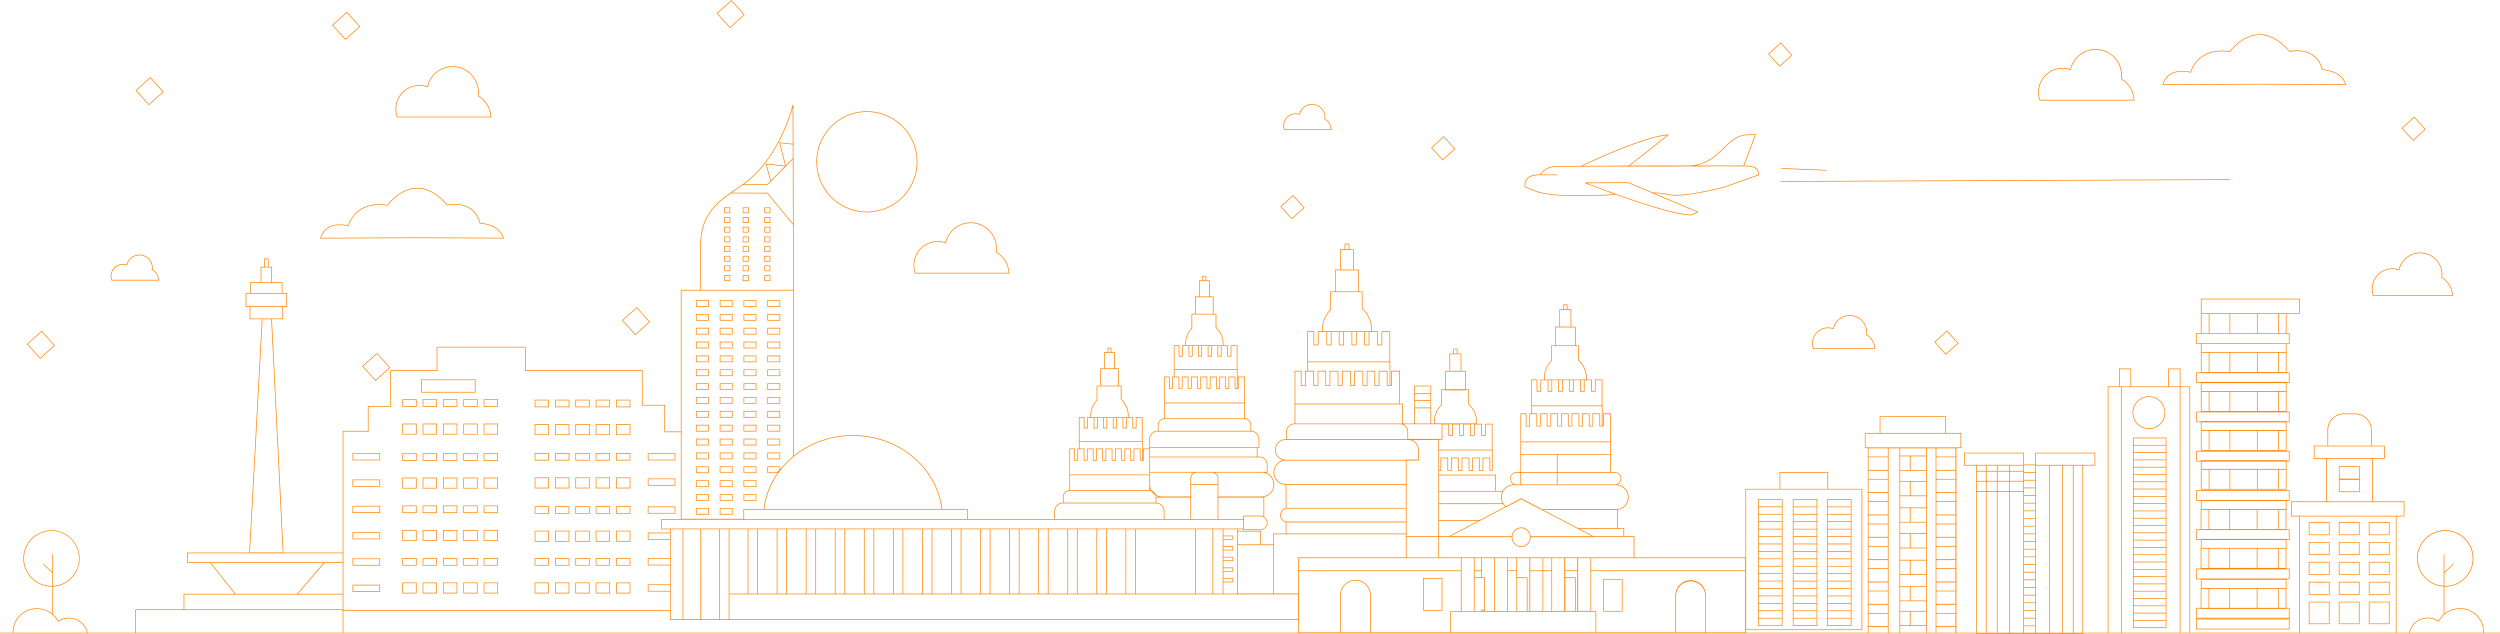 <svg xmlns="http://www.w3.org/2000/svg" width="1440" height="365.066" viewBox="0 0 1440 365.066">
  <path id="skyline-id" d="M427.54-164.969c.884-.639,1.759-1.293,2.613-1.968,19.747-15.574,26.414-43.989,26.414-43.989l.4.044.281,106.586h0v.4h0V-8.784a53.994,53.994,0,0,1,34.03-11.82c26.583,0,48.485,18.572,51.461,42.482h14.695v5.809h49.847v-4.5a4.91,4.91,0,0,1,4.9-4.9h.058V14.924a3.8,3.8,0,0,1,3.714-3.789V-12.92h3.137v6.592h1.471V-12.92h.886V-30.958h3.224v6.083h1.53v-6.083h1.849c-.009-.216-.015-.434-.015-.653a13.178,13.178,0,0,1,3.626-9.227v-8.289h2.055V-59.09h2.237v-9.252h2v-2.58h2.191v2.58h2v9.252h2.237v9.964h1.592v7.8a13.085,13.085,0,0,1,4.13,9.714c0,.218-.005.437-.016.653h2.6v6.083h1.53v-6.083h3.908v13.817h.069V-6.329h.226V-12.92h3.634v-.4h-.112v-4.9a4.916,4.916,0,0,1,4.9-4.9h.054v-3.367a3.8,3.8,0,0,1,3.718-3.789V-54.33h3.133v6.592h1.471V-54.33h.887V-72.364h3.223v6.083h1.53v-6.083H682.7c-.011-.218-.013-.437-.013-.655a13.187,13.187,0,0,1,3.622-9.224v-8.291h2.055V-100.5H690.6v-9.255h2v-2.58h2.191v2.58h2v9.255h2.237v9.962h1.591v7.8a13.085,13.085,0,0,1,4.13,9.714c0,.218-.005.437-.015.655h2.6v6.083h1.533v-6.083h3.907V-58.55h.066v10.812h.226V-54.33H717.1v24.061a3.8,3.8,0,0,1,3.588,3.784v3.372a4.916,4.916,0,0,1,4.679,4.9v4.9h-1.039v5.081h1.18A4.607,4.607,0,0,1,730.1-3.643v4.6h-1.046a7.311,7.311,0,0,1,4.9,6.88v0a7.315,7.315,0,0,1-5.783,7.129V26.4a4.132,4.132,0,0,1,1.93,3.488v0a4.132,4.132,0,0,1-4.122,4.123h-9.849V33.6h-3.183v.878h13.37v7.846h7.08V36.054h7.162v-6.58a4.069,4.069,0,0,1-3.167-3.956v-.159a4.066,4.066,0,0,1,3.167-3.956V8.038a7.247,7.247,0,0,1-7.01-7.221v0a7.253,7.253,0,0,1,5.46-7,6.159,6.159,0,0,1-4.643-5.948v0a6.151,6.151,0,0,1,6.133-6.132h.344v-4.306a4.744,4.744,0,0,1,4.734-4.731h.128V-57.677h3.977v8.32h2.048v-8.32h1.156v-22.77h4.1v7.68h2.126v-7.68h2.42c-.015-.291-.022-.584-.022-.877a16.283,16.283,0,0,1,4.739-11.628v-10.433h2.689v-12.579h2.927v-11.683h2.611V-130.9h2.74v3.257h2.611v11.683h2.927v12.579h2.081v9.818a16.2,16.2,0,0,1,5.4,12.243c0,.293-.008.587-.022.877h3.4v7.68h2.126v-7.68h4.986v17.441h.087v13.648h.42v-8.32H806.4v18.9h1.647v11.464h6.546V-49.126h9.764v21.815h1.662c-.015-.258-.023-.52-.023-.781a13.992,13.992,0,0,1,4.064-9.98v-8.957h2.305V-57.637h2.509V-67.649h2.237v-2.8h2.409v2.8h2.237v10.013h2.509v10.608h1.782V-38.6a13.907,13.907,0,0,1,4.632,10.508c0,.3-.009.6-.027.9h2.929v6.582h1.764v-6.582h4.331V-12.24h.078V-.135h-1.8V-7.273h-3.591V-.135h-2.506V-7.273h-3.4V-.135h-2.5V-7.273h-3.639V-.135h-2.506V-7.273h-3.586V-.135h-2.506V-7.273h-3.589V-.135h-1.23V2.144h32.8V11.5h3.873a7.377,7.377,0,0,1,6.351-3.715,3.788,3.788,0,0,1,1.7-7.175h2.144V-33.144h3.469v7.134h1.7v-7.134h1v-19.52h3.564v6.586h1.764v-6.586h2.077c-.012-.24-.017-.48-.017-.724a14,14,0,0,1,4.062-9.98v-8.958h2.305V-83.107h2.509V-93.121h2.237v-2.8h2.409v2.8h2.237v10.014h2.509v10.781h1.785v8.433a13.911,13.911,0,0,1,4.63,10.505c0,.244-.005.484-.018.724h2.918v6.586h1.764v-6.586h4.332v14.952h.075v11.7h.3v-7.134h4.48v16.2h.009V.612h2.172a3.789,3.789,0,0,1,1.588,7.229,7.358,7.358,0,0,1,.183,14.584V32.95h3.7v4.642h5.915V49.814h63.956v-39.5h19.666V.694h27.959v9.624h19.666V91.658h-67.041v1.527h70.237V-13.156h-1.72v-8.727h8.561v-9.624h38.229v9.624h8.738v8.727H1126.9V93.186h11.345V-3.08h-6.951V-10.5h34.539v6.826h6.479V-10.5h34.534V-3.08h-6.951V93.186h14.15V-48.662h6.5V-58.984h7.008v10.322h21.378V-58.984h7.008v10.322h5.574V93.186h62.742V26.219h-4.542V17.558h20.165v-24.6h-7.122v-7.526h7.846v-9.06a9.491,9.491,0,0,1,9.458-9.467h6.568a9.5,9.5,0,0,1,9.461,9.467v9.06h7.55v7.526h-6.823v24.6h18.128v8.661h-4.549V93.186h7.213a10.986,10.986,0,0,1,10.861-8.644,11.289,11.289,0,0,1,6.1,1.774,13.6,13.6,0,0,1,2.988-3.747V66.584a16.238,16.238,0,1,1,.9.025c-.162,0-.336,0-.5-.008V82.227a14.089,14.089,0,0,1,8.909-3.136,13.667,13.667,0,0,1,13.888,13.432c0,.222-.013.443-.027.662H1440v.4H1199.891V93.8h-61.65v-.212H50.581l.005.028H7.41l0-.028H0v-.4H7.384c-.011-.21-.017-.422-.017-.634A13.662,13.662,0,0,1,21.244,79.119a14.092,14.092,0,0,1,8.91,3.136l0-15.627c-.166.005-.332.008-.5.008a16.221,16.221,0,1,1,.9-.025l0,15.985a13.555,13.555,0,0,1,2.993,3.747,11.283,11.283,0,0,1,6.1-1.774A10.982,10.982,0,0,1,50.5,93.186H77.937V79.712h27.82V70.768h29.461l-14.267-17.83H107.773v-5.91h35.779l7.275-134.418h-7.043V-94.48h-2.305v-8.04h2.684v-6.193h5.989v-8.874h2v-4.792h2.534v4.792h2v8.874h5.986v6.193h2.682v8.04h-2.305v7.091h-6.425l6.659,134.418H197.4v-70.1h14.478V-37.381h12.936V-58.026h26.7V-71.512h51.325v13.486h67.3V-38.07h12.937v15.342h9.08V-104.3h11.278c-.026-2.35-.257-24.254,0-28.352.778-12.2,6.23-18.939,12.891-24.292,1.427-1.145,2.908-2.227,4.411-3.285h0l.106-.074q.549-.388,1.1-.768ZM1194.38,93.186h5.109V-3.08h-5.109Zm-6.2,0h5.792V-3.08h-5.792Zm-7.418,0h7.015V-3.08h-7.015Zm-8.055,0h7.651V-3.08h-7.651Zm-6.882,0h6.478v-3.8h-6.478Zm-8.055,0h7.651V12.128h-7.651Zm-7.16,0h6.756V12.128h-6.756Zm-6.329,0h5.926V12.128h-5.926Zm-5.64,0h5.236V12.128h-5.236ZM385.892,80.618H197.8V93.186H747.715V85.853H385.892ZM1255.535-48.258h-33.454V93.186h33.454ZM1109.9-13.022V93.186h5.037V-13.022Zm111.779-35.236h-7.232V93.186h7.232ZM1094.485,93.186h15.01V89.306h-15.01Zm20.854,0h11.02V89.924h-11.02Zm-39.085,0h11.158V89.924h-11.158Zm-1026.163,0a10.582,10.582,0,0,0-10.439-8.213A10.876,10.876,0,0,0,33.588,86.8l-.188.126-.1-.2a13.523,13.523,0,0,0-12.053-7.2A13.258,13.258,0,0,0,7.77,92.551c0,.212.007.425.018.634Zm1043.989,0V-13.022h-6.266V93.186Zm336.243,0c.013-.219.027-.441.027-.662A13.265,13.265,0,0,0,1416.866,79.5a13.518,13.518,0,0,0-12.045,7.2l-.108.2-.188-.126a10.867,10.867,0,0,0-6.056-1.828,10.6,10.6,0,0,0-10.457,8.241Zm-174.385,0h5.171V-48.257h-5.171Zm68.72,0H1380V26.219h-55.337ZM197.4,80.116H78.341V93.183H197.4Zm644.06.576V57.705H748.119v35.3h23.819V71.544a8.8,8.8,0,0,1,17.6,0V93.008h45.8V80.692ZM1005.21,57.705h-88.7V80.692h2.9V93.008h45.6V71.719a8.8,8.8,0,0,1,17.6,0V93.008h22.6Zm-216.079,35.3V71.544a8.394,8.394,0,0,0-16.789,0V93.008Zm46.61,0h83.273V81.1H835.741Zm146.47,0V71.719a8.4,8.4,0,0,0-16.792,0V93.008Zm282.8-1.752h53.77V85.125h-53.77Zm-259.244,0h66.483V10.721h-66.483Zm259.648-.4h52.963V85.528h-52.963ZM1247.862-19.2V90.492h-19.269V-19.2ZM1229,90.088h18.46v-3.8H1229Zm-113.658-.643h11.02V82.212h-11.02Zm-39.085,0h11.158V82.212h-11.158Zm-9.815-73.232V89.306h-14.089V16.213Zm-19.681,0V89.306H1032.67V16.213ZM1026.74,16.2v73.09h-14.089V16.2Zm139.089,72.789h6.478V84.979h-6.478Zm-71.345-.084h5.576V81.027h-5.576Zm-41.73,0h13.282V85.029h-13.282Zm-19.681,0h13.282V85.029h-13.282Zm67.432,0h8.989V81.027h-8.989Zm-87.451-.019h13.282v-3.87h-13.282Zm316.809-.647h11.971V75.323h-11.971Zm34.583,0h11.971V75.323h-11.971Zm-17.293,0h11.971V75.323h-11.971Zm-16.886-.4h11.163V75.727h-11.163Zm34.583,0h11.164V75.727h-11.164Zm-17.293,0h11.164V75.727h-11.164ZM1229,85.886h18.46v-3.8H1229Zm-814.36-.437h5.1V33.6h-5.1Zm-10.734,0h10.331V33.6H403.9Zm16.237,0H747.6V71.06H420.14Zm-26.557,0h9.844V33.6h-9.844Zm-7.287,0h6.884V33.6H386.3Zm881.4-23.059h-2.686V56.259h53.77v6.131h-1.752v5.475h-.1v11h1.853v6.131h-53.77V78.861h2.583V67.521h.1ZM1033.073,84.626h13.282v-3.87h-13.282Zm19.681,0h13.282v-3.87h-13.282Zm-39.7-.015h13.282V80.737h-13.282Zm254.54-5.346h-2.179v5.324h52.962V79.264h-1.449v.171h-49.334Zm-101.765,5.311h6.478v-4.01h-6.478Zm-89.575-2.767h11.158V77.056h-11.158Zm39.085,0h11.02V77.056h-11.02ZM1229,81.684h18.46v-3.8H1229Zm-305.541-.648h11.138V62.19H923.456ZM841.862,50.218V80.692h7.1V50.218Zm13.073,11.471h-5.573v19h3.783v-.82h1.79Zm18.943,19h5.57v-19h-5.57Zm15.02,0h4.709V57.7H888.9ZM873.427,57.705H868.55V80.692h4.924v-19h-.047Zm-12.38,22.94h7.1V50.218h-7.1Zm-7.5,0h1.387v-.37h-1.387Zm48.072,0h5.57V61.689h-5.57Zm-21.768,0h1.075V50.218h-7.1V61.285h6.021Zm-26.3-30.427V61.285h1.79v19.36h5.305V50.218Zm62.561,0h-7.095V80.645h7.095ZM908.5,57.705h-6.993v3.58h6.083v19.36h.91Zm-14.491,22.94h6.993V50.218h-6.993Zm-12.613,0h7.1V57.705h-7.1Zm42.46-.013H934.19V62.593H923.86Zm170.625-.009h15.01v-5.6h-15.01Zm-274.8-.136h11.138V61.641H819.683Zm213.39-.135h13.282V76.479h-13.282Zm19.681,0h13.282V76.479h-13.282Zm-39.7-.019h13.282V76.46h-13.282ZM392.156-22.324h-9.484V-37.667H369.736V-57.622h-67.3V-71.108H251.917v13.486h-26.7v20.645H212.28v14.313H197.8V47.028h.009v5.91H197.8V80.215h188.09V69.472H373.13V65.347h12.762V54.42H373.13V50.3h12.762V39.64H373.13V35.514h12.762V33.6h-5.02v-5.91h11.284ZM1165.829,80.162h6.479V76.154h-6.479Zm-345.743-.078h10.331V62.044H820.087Zm-713.925-.371H197.4v-8.54H106.161Zm1194.147-.852h11.778V67.925h-11.778Zm12.182,0h4.035V67.925h-4.035Zm-44.492,0h4.141V67.925H1268Zm4.546,0h11.569V67.925h-11.569Zm11.972,0H1299.9V67.925h-15.388ZM1229,77.479h18.46v-3.8H1229Zm-113.658-.9h11.02V69.344h-11.02Zm-39.085,0h11.158V69.344h-11.158Zm-23.5-.5h13.282V72.2h-13.282Zm-19.681,0h13.282V72.2h-13.282Zm-20.019-.019h13.282v-3.87h-13.282Zm159.253-4.316h-6.479v4.01h6.479Zm-77.823,2.881h5.576V66.746h-5.576Zm6.021,0h8.989V66.746h-8.989ZM1229,73.277h18.46v-3.8H1229ZM1052.754,71.8h13.282V67.928h-13.282Zm-19.681,0h13.282V67.928h-13.282Zm-20.019-.019h13.282V67.909h-13.282Zm351.392-.4h11.971V63.856h-11.971Zm-17.293,0h11.971V63.856h-11.971Zm-17.289,0h11.971V63.856h-11.971Zm-164.035-.048h6.478V67.329h-6.478Zm181.728-.356h11.164V64.259h-11.164Zm-17.289,0h11.163V64.259h-11.163Zm34.583,0h11.164V64.259h-11.164ZM171.624,70.768H197.4V52.938H186.967Zm-35.888,0h35.355l15.343-17.83H121.469Zm284.4-.112h10.524V33.6H420.14Zm10.928,0h5.1V33.6h-5.1Zm5.506,0H447.4V33.6h-10.83Zm11.235,0h5.1V33.6h-5.1Zm5.506,0h10.83V33.6h-10.83Zm11.233,0h5.1V33.6h-5.1Zm5.506,0h10.833V33.6H470.052Zm11.237,0h5.1V33.6h-5.1Zm5.506,0h10.83V33.6H486.8Zm11.233,0h5.1V33.6h-5.1Zm5.507,0h10.833V33.6H503.536Zm11.236,0h5.1V33.6h-5.1Zm5.506,0h10.83V33.6h-10.83Zm11.235,0h5.1V33.6h-5.1Zm5.506,0h10.833V33.6H537.018Zm11.236,0h5.1V33.6h-5.1Zm5.507,0h10.83V33.6h-10.83Zm11.233,0h5.1V33.6h-5.1Zm5.506,0h10.833V33.6H570.5Zm11.237,0h5.1V33.6h-5.1Zm5.5,0h10.833V33.6H587.24Zm11.236,0h5.1V33.6h-5.1Zm5.506,0h10.833V33.6H603.982Zm11.237,0h5.1V33.6h-5.1Zm5.5,0h10.833V33.6H620.722Zm11.236,0h5.1V33.6h-5.1Zm5.507,0h10.842V33.6H637.465Zm11.245,0h5.1V33.6h-5.1Zm5.506,0h34.277V33.6H654.216Zm34.681,0h9.5V33.6h-9.5Zm9.908,0h5.483V33.6h-5.483Zm5.887-6.5v6.5h7.854V33.6h-7.854v3.627H710.3V39.64h-5.609v3.714H710.3V45.77h-5.609v3.714H710.3V51.9h-5.609V55.61H710.3v2.416h-5.609V61.74H710.3v2.416Zm8.258,6.409H733.4V42.725H712.949Zm96.823-34.108H733.8V70.566h13.911V49.814h62.073V38.033h-.016Zm-466.647,34.1h8.249v-6.29h-8.249Zm11.718,0h8.249v-6.29h-8.249Zm-123.108,0h8.249v-6.29h-8.249Zm35.145,0h8.249v-6.29H266.88Zm52.814,0h8.249v-6.29h-8.249Zm-64.532,0h8.249v-6.29h-8.249Zm23.434,0h8.249v-6.29H278.6Zm52.814,0h8.249v-6.29h-8.249Zm-23.43,0h8.249v-6.29h-8.249Zm-64.532,0H251.7v-6.29h-8.249Zm76.65-.4h7.442V64.668H320.1Zm-76.246,0h7.442V64.668h-7.442Zm111.394,0h7.442V64.668h-7.442Zm-123.108,0h7.442V64.668h-7.442Zm111.39,0h7.442V64.668h-7.442Zm-11.714,0h7.442V64.668h-7.442Zm-64.531,0h7.442V64.668h-7.442Zm-11.718,0h7.442V64.668h-7.442Zm52.818,0h7.442V64.668h-7.442Zm-29.384,0h7.442V64.668H279Zm-75.953-.476h15.886V65.553H203.048Zm.4-.4h15.079V65.956H203.452ZM1229,69.071h18.46v-3.8H1229Zm-855.464,0h12.358V65.75H373.533Zm702.721-.128h11.158V64.188h-11.158Zm39.085,0h11.02V64.188h-11.02Zm-62.585-1.416h13.282V63.651h-13.282Zm-19.681,0h13.282V63.651h-13.282Zm-20.019-.019h13.282v-3.87h-13.282Zm255.047-.044h48.523V62.681H1268.1Zm-102.272-.537h6.478v-4.01h-6.478Zm-56.335-7.039h-15.01v6.456h15.01ZM30.561,66.207a15.832,15.832,0,1,0-.9.025q.25,0,.5-.008V58.819L24.843,53.8l.277-.294,5.038,4.757V48.045h.4V66.207Zm1377.4-.01c.162.005.336.008.5.008a15.817,15.817,0,1,0-.9-.025V48.017h.4V58.236l5.033-4.757.283.294-5.316,5.019ZM1229,64.869h18.46v-3.8H1229ZM704.692,63.753H709.9V62.144h-5.205Zm371.563-.047h11.158v-7.23h-11.158Zm39.085,0h11.02v-7.23h-11.02Zm-82.266-.459h13.282v-3.87h-13.282Zm19.681,0h13.282v-3.87h-13.282Zm-39.7-.016h13.282V59.358h-13.282Zm152.775-.721h6.479V58.5h-6.479Zm99.586-.524h52.963V56.663h-52.963Zm-416.054-.7h3.783v-3.58h-3.783ZM1229,60.667h18.46v-3.8H1229Zm135.45-.751h11.971V52.388h-11.971Zm-34.583,0h11.971V52.388h-11.971Zm17.289,0h11.971V52.388h-11.971Zm-16.886-.4h11.163V52.792h-11.163Zm17.289,0h11.164V52.792h-11.164Zm17.293,0h11.164V52.792h-11.164Zm-270.366-.031h5.576V51.606h-5.576Zm6.021,0h8.989V51.606h-8.989Zm-67.432-.509h13.282V55.1h-13.282Zm19.681,0h13.282V55.1h-13.282Zm-39.7-.019h13.282V55.081h-13.282Zm152.775-.855h6.479v-4.01h-6.479Zm-461.138-.477H709.9V56.014h-5.205ZM888.9,57.3h4.709V50.218H888.9Zm-7.5,0h7.1V50.218h-7.1Zm-32.038,0h3.783V50.218h-3.783Zm-101.243,0h93.339V50.218H748.119Zm168.394,0h88.7V50.218h-88.7Zm-47.963,0h4.878V50.218H868.55Zm32.961,0H908.5V50.218h-6.993ZM1229,56.462h18.46v-3.8H1229Zm38.7-39.274h-2.686V11.054h53.77v6.134h-1.752v5.3h-.1V33.655h1.853v6.134h-1.752v4.96h-.1v11.5h-49.334V44.336h.1V39.789h-2.686V33.655h2.583V22.01h.1ZM1076.255,56.072h11.158V51.319h-11.158Zm39.085,0h11.02V51.319h-11.02Zm169.177-.225H1299.9V44.75h-15.388Zm-11.972,0h11.569V44.75h-11.569Zm-4.546,0h4.141V44.75H1268Zm44.492,0h4.035V44.75h-4.035Zm-12.182,0h11.778V44.75h-11.778ZM1052.754,54.7h13.282V50.823h-13.282Zm-19.681,0h13.282V50.823h-13.282Zm-20.019-.019h13.282v-3.87h-13.282Zm-769.606-.152H251.7V50.192h-8.249Zm87.962,0h8.249V50.192h-8.249Zm11.714,0h8.249V50.192h-8.249Zm-23.43,0h8.249V50.192h-8.249Zm-11.714,0h8.249V50.192h-8.249Zm-76.246,0h8.249V50.192h-8.249Zm46.862,0h8.249V50.192H278.6Zm-11.716,0h8.249V50.192H266.88Zm87.962,0h8.249V50.192h-8.249Zm-99.68,0h8.249V50.192h-8.249Zm-52.115-.006h15.886V50.395H203.048Zm105.337-.4h7.442V50.6h-7.442Zm-52.818,0h7.442V50.6h-7.442Zm76.249,0h7.442V50.6h-7.442Zm-87.962,0h7.442V50.6h-7.442Zm76.246,0h7.442V50.6H320.1Zm-41.1,0h7.442V50.6H279Zm64.528,0h7.442V50.6h-7.442Zm11.718,0h7.442V50.6h-7.442Zm-123.108,0h7.442V50.6h-7.442Zm35.145,0h7.442V50.6h-7.442Zm-63.832-.006h15.079V50.8H203.452Zm170.082-.1h12.358V50.7H373.533Zm792.3-.331h6.478V49.678h-6.478ZM108.176,52.535H197.4v-5.1H108.176ZM1229,52.26h18.46v-3.8H1229ZM704.692,51.5H709.9V49.887h-5.205Zm389.793-6.9V51.2h15.01V44.593Zm20.854,6.244h11.02v-7.23h-11.02Zm-39.085,0h11.158v-7.23h-11.158Zm-23.5-.418h13.282v-3.87h-13.282Zm-19.681,0h13.282v-3.87h-13.282Zm-20.019-.016h13.282V46.531h-13.282Zm-202.862-.59h18.3V38.033h-18.3ZM941,38h-23.16l-.032.128H881.623c0,.032,0,.065,0,.1,0,.075,0,.149-.005.223q0,.052,0,.1l0,.038c0,.021,0,.041,0,.062l0,.049c0,.027,0,.054-.007.08l-.02.184c-.007.042-.012.084-.019.126l0,.021c-.015.095-.032.189-.051.282v0c-.012.063-.027.126-.042.188l0,.017c-.005.018-.009.036-.013.054-.012.043-.023.085-.035.128l0,.013c-.005.017-.009.035-.015.053s-.019.064-.03.1c0,.014-.009.029-.013.043l-.024.073c-.043.128-.091.254-.144.378l-.012.028q-.038.092-.081.182c-.007.013-.013.027-.019.04l-.008.015c-.011.023-.022.045-.034.068l0,.007a5.542,5.542,0,0,1-.279.491l-.008.013q-.145.227-.311.439l-.031.04-.031.039c-.02.025-.04.049-.062.074l-.023.027a5.429,5.429,0,0,1-.584.591l-.074.064-.048.04-.011.008-.066.054c-.052.041-.1.08-.157.119l-.052.038-.1.071-.013.009-.054.036-.043.028c-.079.051-.16.1-.241.146q-.194.11-.4.205l-.083.038-.044.02-.091.039-.032.013-.028.011-.054.021-.042.016-.031.012-.039.014-.161.055-.052.017-.065.02-.052.015-.061.017-.016,0-.071.019-.012,0-.063.016-.071.017-.075.017a5.3,5.3,0,0,1-.627.093h0q-.093.008-.19.013l-.171.006h-.108a5.51,5.51,0,0,1-5.43-5.586v-.1H834.576l-.023-.09h-5.659V49.814H941Zm224.826,11.279h6.478v-4.01h-6.478Zm198.618-.828h11.971V40.92h-11.971Zm-17.293,0h11.971V40.92h-11.971Zm-17.289,0h11.971V40.92h-11.971ZM1229,48.058h18.46v-3.8H1229Zm135.854-.016h11.164V41.324h-11.164Zm-17.293,0h11.164V41.324h-11.164Zm-17.289,0h11.163V41.324h-11.163ZM151.231-87.389,143.96,46.954h18.91L156.214-87.389ZM1033.073,46.146h13.282V42.272h-13.282Zm19.681,0h13.282V42.272h-13.282Zm-39.7-.019h13.282V42.254h-13.282Zm-308.363-.761H709.9V43.757h-5.205Zm461.138-.505h6.479V40.853h-6.479Zm150.8-.524V39.789H1268.1v4.547Zm-216.12-.147h8.989V36.314h-8.989Zm-6.021,0h5.576V36.314h-5.576ZM1229,43.853h18.46v-3.8H1229ZM881.215,37.991a5.022,5.022,0,0,0-10.044,0c0,.118,0,.228,0,.226,0,.133,0,.265.013.4,0,.008,0,.016,0,.024.007.089.016.178.027.266,0,.022.005.044.009.066q.016.123.04.244l.008.044c.009.051.02.1.032.152q.036.156.081.309c.012.041.024.082.038.123l.005.018.028.085c.016.05.035.1.052.148s.028.073.043.109a.166.166,0,0,0,.009.024c.028.071.059.141.09.209a.179.179,0,0,1,.011.024l.044.093.077.151.069.124c.036.064.073.127.112.189l.026.04c.009.017.02.033.031.049l.019.029c.023.035.047.069.07.1l.024.034.052.073c.032.044.066.088.1.131l.028.036.057.071c.047.057.1.112.144.167.009.009.018.018.026.028l.038.041c.035.037.07.074.106.11l.038.038.039.039.023.021.024.023.054.05.015.014c.039.035.079.07.118.1l.021.018.1.082.02.016.086.066.027.021.141.1.034.024.083.055.048.031c.035.023.07.045.106.066l.048.029.054.031.075.042.013.007.07.037.039.02.013.007.113.056.058.027.121.054.028.012.071.029.015.006.043.017.03.012c.091.035.183.066.276.1l.015,0,.139.041.05.013.044.012c.055.014.11.027.167.039l.038.008c.113.024.227.044.342.059l.016,0,.094.012.047.005.048,0,.082.007.03,0,.093.006c.061,0,.12.005.18.006h.1a5.107,5.107,0,0,0,5.01-5.181ZM1076.255,43.2h11.158V38.451h-11.158Zm39.085,0h11.02V38.451h-11.02Zm-402.39-.883h12.967V34.879H712.949Zm339.8-.452h13.282V38h-13.282Zm-19.681,0h13.282V38h-13.282Zm-20.019-.019h13.282V37.98h-13.282ZM354.843,40.722h8.249v-6.29h-8.249Zm-46.862,0h8.249v-6.29h-8.249Zm35.144,0h8.249v-6.29h-8.249Zm-11.714,0h8.249v-6.29h-8.249Zm-11.717,0h8.249v-6.29h-8.249Zm852.613-4.283h-6.479v4.01h6.479ZM331.815,40.318h7.442V34.835h-7.442Zm-11.717,0h7.442V34.835H320.1Zm23.43,0h7.442V34.835h-7.442Zm11.718,0h7.442V34.835h-7.442Zm-46.862,0h7.442V34.835h-7.442Zm-41.5-.042h8.246v-6.29H266.88Zm11.716,0h8.246v-6.29H278.6Zm-35.148,0H251.7v-6.29h-8.249Zm-11.716,0h8.249v-6.29h-8.249Zm23.43,0h8.249v-6.29h-8.249Zm-23.027-.4h7.442V34.389h-7.442Zm23.43,0h7.442V34.389h-7.442Zm11.718,0h7.439V34.389h-7.439Zm-23.432,0h7.442V34.389h-7.442Zm35.148,0h7.439V34.389H279Zm950-.222h18.46v-3.8H1229Zm88.032-.265h1.349V34.059h-52.962v5.327h2.282v-.228h49.331Zm-1113.981-.02h15.886V35.24H203.048Zm170.485-.129h12.358V35.918H373.533Zm331.158,0H709.9V37.627h-5.205Zm-501.24-.274h15.079V35.643H203.452Zm911.887-.992h11.02v-7.23h-11.02Zm-39.085,0h11.158v-7.23h-11.158ZM888.171,22.5H888l-11.8-6.194L867.4,20.921l-.067-.055-11.859,6.222L852.5,28.65h0L835.4,37.629h35.388a5.421,5.421,0,0,1,10.822,0h35.388l-8.149-4.276h0l-11.936-6.265ZM810.193,37.629h18.3v-55.5H813.273a6.092,6.092,0,0,1,3.938,5.666v6.2h-7.034v42.06h.016Zm242.562-.034h13.282V33.722h-13.282Zm-19.681,0h13.282V33.722h-13.282Zm-204.18-8.921v8.918h5.7l16.989-8.918Zm80.822,4.679,8.075,4.238h17.3V33.354Zm103.339,4.223h13.282V33.7h-13.282Zm316.809-.6h11.971V29.453h-11.971Zm17.289,0h11.971V29.453h-11.971Zm17.293,0h11.971V29.453h-11.971Zm.4-.4h11.164V29.857h-11.164Zm-34.583,0h11.163V29.857h-11.163Zm17.289,0h11.164V29.857h-11.164Zm-606.591-.521h68.807V29.623H740.966Zm424.863-.019h6.478V32.028h-6.478Zm-56.335-6.313h-15.01V35.91h15.01ZM1229,35.446h18.46v-3.8H1229Zm-503-9.273h-9.458v7.442h9.445a3.727,3.727,0,0,0,3.718-3.72v0a3.727,3.727,0,0,0-1.815-3.192l-.016-.009a3.7,3.7,0,0,0-1.822-.517Zm542,7.345h4.141V22.488H1268Zm16.518,0H1299.9V22.488h-15.388Zm27.974,0h4.035V22.488h-4.035Zm-12.182,0h11.778V22.488h-11.778Zm-27.764,0h11.569V22.488h-11.569Zm-239.471-.2h13.282V29.445h-13.282Zm19.681,0h13.282V29.445h-13.282Zm-39.7-.019h13.282v-3.87h-13.282Zm-631.779-.106H716.132v-5.1H381.276Zm550.116-10.72c-.219.02-.443.03-.667.03H889.04l8.055,4.227,11.851,6.219h22.447Zm234.437,9.151h6.478v-4.01h-6.478ZM1229,31.244h18.46v-3.8H1229Zm-152.742-.908h11.158V25.583h-11.158Zm39.085,0h11.02V25.583h-11.02Zm-20.854-1.017h5.576V21.443h-5.576Zm6.021,0h8.989V21.443h-8.989Zm-359.055-7.61a3.659,3.659,0,0,0-3.651,3.651v.159a3.661,3.661,0,0,0,3.651,3.651h68.322V21.708Zm311.3,7.333h13.282v-3.87h-13.282Zm-19.681,0h13.282v-3.87h-13.282Zm-20.019-.016h13.282V25.152h-13.282ZM865.729,19.06H828.894v9.211h23.463l2.932-1.54,11.718-6.148A7.468,7.468,0,0,1,865.729,19.06ZM428.615,27.687H557.028v-5.4H428.615Zm183.618-8.992h-.058a4.505,4.505,0,0,0-4.492,4.5v4.5h62.629V23.1a4.475,4.475,0,0,0-1.194-2.958l-.044-.047-.017-.018a4.492,4.492,0,0,0-3.023-1.382v.013h-53.8Zm73.425,8.992V15.326H666.034V18.3a4.877,4.877,0,0,1,2.767,1.015l.062.049a4.9,4.9,0,0,1,1.84,3.465l.005.068,0,.087,0,.078v4.629Zm.4,0h15.285V8.041H686.062Zm41.707-1.508V15.326H701.75V27.687h14.382V25.769h9.924A4.086,4.086,0,0,1,727.769,26.179ZM456.843-103.892H392.56V27.55h35.651V21.879h11.606l.03-.225a44.689,44.689,0,0,1,1.522-7.135l.549-1.7.256-.724A46.518,46.518,0,0,1,448.076.92l-.231.276L442,1.236V-2.619h7.4V-.847a49.864,49.864,0,0,1,7.442-7.607ZM1172.308,23.2h-6.479V27.21h6.479ZM1229,27.038h18.46v-3.8H1229Zm155.543-9.077h-64.423v7.854h64.423ZM400.857,25.184h7.407V21.327h-7.407Zm13.714,0h7.407V21.327h-7.407Zm700.769-.083h11.02v-7.23h-11.02Zm-39.085,0h11.158v-7.23h-11.158ZM401.261,24.78h6.6V21.73h-6.6Zm13.714,0h6.6V21.73h-6.6Zm637.78-.013h13.282V20.894h-13.282Zm-19.681,0h13.282V20.894h-13.282Zm-20.019-.019h13.282V20.875h-13.282Zm-658.212-.055h8.249V20.359h-8.249Zm-11.718,0h8.249V20.359h-8.249Zm-35.144,0h8.249V20.359h-8.249Zm11.714,0h8.249V20.359h-8.249Zm11.717,0h8.249V20.359h-8.249Zm41.718-.106h15.886V20.465H373.13Zm-64.745-.3h7.442V20.763h-7.442Zm11.714,0h7.442V20.763H320.1Zm23.43,0h7.442V20.763h-7.442Zm-11.714,0h7.442V20.763h-7.442Zm23.432,0h7.442V20.763h-7.442Zm-123.514-.042h8.249V19.916h-8.249Zm23.43,0h8.249V19.916h-8.249Zm11.718,0h8.246V19.916H266.88Zm-23.432,0H251.7V19.916h-8.249Zm35.148,0h8.246V19.916H278.6Zm-75.549-.038h15.886V20.085H203.048Zm170.485-.026h15.079V20.869H373.533Zm-129.681-.34h7.442V20.32h-7.442Zm23.432,0h7.439V20.32h-7.439Zm-35.148,0h7.442V20.32h-7.442Zm23.43,0h7.442V20.32h-7.442Zm23.434,0h7.439V20.32H279Zm-75.549-.038h15.079V20.488H203.452ZM1229,22.836h18.46v-3.8H1229Zm-63.167-.037h6.478v-4.01h-6.478Zm-234.248-.752a6.955,6.955,0,0,0-.857-13.856H871.954a6.967,6.967,0,0,0-6,3.444l-.093.167a6.777,6.777,0,0,0-.491,1.1A6.876,6.876,0,0,0,865,15.01v.228a6.9,6.9,0,0,0,1.016,3.514l.073.121a7.07,7.07,0,0,0,1.3,1.509l8.805-4.62,11.975,6.284Zm385.044-.037V17.3H1268.1V22.01Zm-876.4-.131H542.331c-2.977-23.7-24.7-42.079-51.054-42.079a53.573,53.573,0,0,0-34.1,11.993l0,.009a47.486,47.486,0,0,0-15.015,21.566l-.479,1.528-.358,1.293-.261,1.048q-.41,1.746-.682,3.534ZM740.966,21.3h68.807V8.041H740.966Zm368.528-.265v-6.5h-15.01v6.5Zm-56.74-.549h13.282V16.617h-13.282Zm-19.681,0h13.282V16.617h-13.282Zm-20.019-.019h13.282V16.6h-13.282Zm-147.7-8.565H828.894v6.749h36.6a7.3,7.3,0,0,1-.895-3.421V15a7.341,7.341,0,0,1,.754-3.1ZM1229,18.634h18.46v-3.8H1229Zm-63.167-.25h6.478V14.377h-6.478Zm-502.7-6.728a3.366,3.366,0,0,0-.885-.118H616.021a3.393,3.393,0,0,0-3.385,3.386v3.367H665.63V14.924a3.373,3.373,0,0,0-.118-.885A7.374,7.374,0,0,1,663.129,11.656Zm677.153,5.9h26.128v-24.6h-26.128Zm-264.027-.091h11.158V12.715h-11.158Zm39.085,0h11.02V12.715h-11.02ZM414.571,17.2h7.407V13.344h-7.407Zm-13.714,0h7.407V13.344h-7.407Zm27.427,0h7.4V13.344h-7.4Zm-13.31-.4h6.6v-3.05h-6.6Zm-13.714,0h6.6v-3.05h-6.6Zm27.427,0h6.6v-3.05h-6.6Zm836.728-.013h52.963V11.457h-52.963ZM665.983,14.307a3.707,3.707,0,0,1,.051.615h1.585A7.251,7.251,0,0,1,665.983,14.307ZM687.712.957H662.446V7.84a6.827,6.827,0,0,0,.947,3.474,3.815,3.815,0,0,1,2.461,2.461,6.825,6.825,0,0,0,3.474.948h16.33V4.3A3.751,3.751,0,0,1,687.712.957Zm11.983,0A3.749,3.749,0,0,1,701.75,4.3V14.722h24.92a6.9,6.9,0,0,0,6.882-6.883v0A6.9,6.9,0,0,0,726.67.957ZM1229,14.429h18.46v-3.8H1229Zm-128.491-.293h8.989V6.257h-8.989Zm-6.021,0h5.576V6.257h-5.576Zm71.345-.162h6.479V9.963h-6.479ZM663.792,11.914a6.952,6.952,0,0,0,1.463,1.463A3.423,3.423,0,0,0,663.792,11.914Zm451.548.319h11.02V5h-11.02Zm-39.085,0h11.158V5h-11.158ZM1359.172-2.691v14.9h-11.964v-14.9ZM1347.611,11.8h11.164V5.084h-11.164Zm-189.836-.078h7.651V6.132h-7.651Zm-13.489,0h5.926V6.132h-5.926Zm6.329,0h6.756V6.132h-6.756Zm-11.969,0h5.236V6.132h-5.236ZM828.894,11.5h32.4V2.548h-32.4ZM662.446,10.226v.914a3.782,3.782,0,0,1,.416.045A7.3,7.3,0,0,1,662.446,10.226Zm-46.095.909h45.691V2.454H616.351ZM1267.7-5.416h-2.686v-6.131h53.77v6.131h-1.752V10.749H1267.7Zm4.946,15.762h11.572V-.681h-11.572Zm11.976,0h15.388V-.681H1284.62Zm15.79,0h11.775V-.681H1300.41Zm-32.308,0h4.138V-.681H1268.1Zm44.488,0h4.035V-.681h-4.035Zm-287.156-.028h27.151V1.1h-27.151ZM1229,10.227h18.46v-3.8H1229ZM266.88,10.135h8.249V3.844H266.88Zm-11.718,0h8.249V3.844h-8.249Zm-23.428,0h8.249V3.844h-8.249Zm11.714,0H251.7V3.844h-8.249Zm35.148,0h8.249V3.844H278.6Zm41.1-.1h8.249V3.741h-8.249Zm11.717,0h8.249V3.741h-8.249Zm11.714,0h8.249V3.741h-8.249Zm11.718,0h8.249V3.741h-8.249Zm-46.862,0h8.249V3.741h-8.249Zm-52.415-.3h7.442V4.248h-7.442Zm-23.428,0h7.442V4.248h-7.442Zm11.714,0h7.442V4.248h-7.442Zm35.148,0h7.442V4.248H279Zm-11.717,0h7.442V4.248h-7.442Zm52.814-.1h7.442V4.145H320.1Zm-11.714,0h7.442V4.145h-7.442Zm46.862,0h7.442V4.145h-7.442Zm-23.432,0h7.442V4.145h-7.442Zm11.714,0h7.442V4.145h-7.442Zm822.3-.069h6.479V5.552h-6.479ZM428.284,9.218h7.4V5.364h-7.4Zm-13.714,0h7.407V5.364h-7.407Zm-13.714,0h7.407V5.364h-7.407ZM203.048,9.052h15.886V4.93H203.048Zm211.926-.238h6.6V5.767h-6.6Zm13.714,0h6.6V5.767h-6.6Zm-27.427,0h6.6V5.767h-6.6ZM203.452,8.648h15.079V5.334H203.452ZM373.13,8.475h15.886V4.353H373.13Zm.4-.4h15.079V4.757H373.533Zm502.629-.284h20.6V1.016h-20.6Zm-.4-6.771h-2.144a3.386,3.386,0,1,0,0,6.771h2.144Zm21.4,0V7.787h32.862a3.386,3.386,0,1,0,0-6.771ZM809.773-6.006h-69a6.841,6.841,0,0,0-6.82,6.82v0a6.841,6.841,0,0,0,6.82,6.82h69ZM701.346,7.638V4.3A3.346,3.346,0,0,0,698.007.957H689.4A3.345,3.345,0,0,0,686.062,4.3V7.638ZM1229,6.022h18.46v-3.8H1229ZM1094.485-.154V5.853h15.01V-.154Zm49.8,5.882h5.926V.364h-5.926Zm6.329,0h6.756V.364h-6.756Zm7.16,0h7.651V.364h-7.651Zm-19.129,0h5.236V.364h-5.236Zm27.184-.58h6.478V1.138h-6.478ZM1076.255,4.6h11.158V-.154h-11.158Zm39.085,0h11.02V-.154h-11.02Zm232.272-.168h11.164V-2.287h-11.164ZM620.959-12.516v6.592h-2.278v-6.592h-2.33V2.051h45.691V-12.516h-3.23v6.592h-2.278v-6.592h-3.16v6.592H651.1v-6.592H648.1v6.592h-2.278v-6.592h-3.2v6.592h-2.282v-6.592h-3.155v6.592h-2.28v-6.592h-3.159v6.592h-2.278v-6.592h-2.993v6.592H624.2v-6.592ZM1229,1.82h18.46v-3.8H1229Zm-828.14-.585h7.407V-2.619h-7.407Zm13.714,0h7.407V-2.619h-7.407Zm13.714,0h7.4V-2.619h-7.4Zm-27.024-.4h6.6V-2.216h-6.6Zm13.714,0h6.6V-2.216h-6.6Zm13.714,0h6.6V-2.216h-6.6ZM442.4-2.216V.829l5.253-.035L449-.806V-2.216ZM1165.829.734h6.478V-3.273h-6.478ZM876.162.612h20.6v-9.9h-20.6Zm21,0H927.45v-9.9H897.163ZM729.7.553v-4.2a4.2,4.2,0,0,0-4.189-4.191H662.446V.553ZM1138.646-.04h5.236V-3.08h-5.236Zm5.64,0h5.926V-3.08h-5.926Zm6.329,0h6.756V-3.08h-6.756Zm7.16,0h7.651V-3.08h-7.651Zm-298.426-11.8H828.894v11.3h.826V-7.676h4.4V-.539h1.7V-7.676h4.394V-.539h1.7V-7.676h4.447V-.539h1.7V-7.676h4.21V-.539h1.7V-7.676h4.4V-.539h.993ZM1094.485-.557h5.576V-8.433h-5.576Zm6.021,0h8.989V-8.433h-8.989Zm-24.251-.078h11.158V-7.868h-11.158Zm39.085,0h11.02V-7.868h-11.02Zm152.763-.53h48.524V-5.416H1268.1ZM1229-2.385h18.46v-3.8H1229Zm-56.285-1.1h33.728V-10.1h-33.728Zm-41.017,0h33.731V-10.1h-33.731ZM1317.029-5.82h1.349v-5.324h-52.962V-5.82h2.282v-.449h49.331Zm-48.928,0h48.523v-.045H1268.1ZM278.6-5.894h8.249v-4.331H278.6Zm-11.716,0h8.249v-4.331H266.88Zm-23.432,0H251.7v-4.331h-8.249Zm-11.714,0h8.249v-4.331h-8.249Zm23.428,0h8.249v-4.331h-8.249ZM331.411-6h8.249v-4.331h-8.249Zm-23.43,0h8.249v-4.331h-8.249Zm46.862,0h8.249v-4.331h-8.249ZM319.695-6h8.249v-4.331h-8.249Zm23.43,0h8.249v-4.331h-8.249Zm30-.1h15.886v-4.125H373.13Zm-170.082,0h15.886v-4.125H203.048ZM279-6.3h7.442V-9.821H279Zm-23.434,0h7.442V-9.821h-7.442Zm-23.428,0h7.442V-9.821h-7.442Zm35.145,0h7.442V-9.821h-7.442Zm-23.432,0h7.442V-9.821h-7.442ZM621.844-12.92h2.762v6.592h1.471V-12.92h3.8v6.592h1.471V-12.92h3.966v6.592h1.472V-12.92h3.962v6.592h1.475V-12.92h4.006v6.592H647.7V-12.92h3.8v6.592h1.471V-12.92h3.967v6.592h.841V-16.737H621.844ZM331.815-6.4h7.442V-9.927h-7.442Zm23.432,0h7.442V-9.927h-7.442Zm-11.718,0h7.442V-9.927h-7.442Zm-35.144,0h7.442V-9.927h-7.442Zm11.714,0h7.442V-9.927H320.1ZM740.846-17.87H740.5a5.746,5.746,0,0,0-5.729,5.729v0A5.748,5.748,0,0,0,740.5-6.41h69.271v-.128h7.034v-5.6a5.746,5.746,0,0,0-5.717-5.728v.025H740.846ZM203.452-6.506h15.079V-9.824H203.452Zm170.082,0h15.079V-9.824H373.533ZM1229-6.588h18.46v-3.8H1229ZM414.571-6.745h7.407V-10.6h-7.407Zm27.427,0h7.4V-10.6H442Zm-41.141,0h7.407V-10.6h-7.407Zm27.427,0h7.4V-10.6h-7.4Zm.4-.4h6.6V-10.2h-6.6Zm-13.714,0h6.6V-10.2h-6.6Zm-13.714,0h6.6V-10.2h-6.6Zm41.141,0H449V-10.2h-6.6Zm890.758-.293h40.07V-14.16h-40.07Zm-670.714-.8h61.479v-5.081H662.446Zm413.809-.034h11.158v-4.75h-11.158Zm39.085,0h11.02v-4.75h-11.02Zm-20.854-.565h15.01v-4.185h-15.01ZM876.162-9.688H927.45v-6.849H876.162ZM1229-10.79h18.46v-3.8H1229Zm38.7-68.566V-99.223h56.967v8.764h-7.636v11.1h1.752v6.131h-1.752v16.47h1.752v6.131h-1.752v16.473h1.752v6.131h-1.752v16.34H1267.7v-16.34h-2.686v-6.131h2.686V-50.622h-2.686v-6.131h2.686v-16.47h-2.686v-6.131Zm.4,67.274h4.138V-23.089H1268.1Zm32.308,0h11.775V-23.089H1300.41Zm-27.766,0h11.572V-23.089h-11.572Zm39.946,0h4.035V-23.089h-4.035Zm-27.97,0h15.388V-23.089H1284.62ZM828.894-12.24h30.377V-26.789h-3.523v6.582h-2.572v-6.582h-3.767v6.582h-2.573v-6.582h-3.713v6.582h-2.576v-6.582h-3.713v6.582h-2.576v-6.582h-3.436v8.772h-1.929Zm245.641-1.32h54.719v-7.919h-54.719ZM666.884-22.714h-.054a4.511,4.511,0,0,0-4.5,4.5v4.493h62.631v-4.493a4.511,4.511,0,0,0-4.276-4.494v.013h-53.8Zm698.8,8.15v-9.06a9.087,9.087,0,0,0-9.057-9.063h-6.568a9.086,9.086,0,0,0-9.054,9.063v9.06ZM442-14.728h7.4v-3.857H442Zm-13.714,0h7.4v-3.857h-7.4Zm-13.714,0h7.407v-3.857h-7.407Zm-13.714,0h7.407v-3.857h-7.407ZM1229-14.995h18.46v-3.8H1229Zm-786.6-.137H449v-3.05h-6.6Zm-13.714,0h6.6v-3.05h-6.6Zm-27.427,0h6.6v-3.05h-6.6Zm13.714,0h6.6v-3.05h-6.6ZM887.52-25.606h-2.507v-7.134h-3.686v7.134h-2.5v-7.134h-2.662v15.8h51.277v-15.8h-3.673v7.134H921.26v-7.134H917.67v7.134h-2.506v-7.134h-3.4v7.134h-2.506v-7.134H905.62v7.134h-2.507v-7.134h-3.585v7.134H897.02v-7.134h-3.589v7.134h-2.506v-7.134h-3.4ZM629.957-30.554H626.6v6.083h-2.338v-6.083h-2.417v13.413H657.71V-30.554h-3.1v6.083h-2.338v-6.083h-3.315v6.083h-2.338v-6.083h-3.272v6.083h-2.34v-6.083H637.74v6.083H635.4v-6.083h-3.1v6.083h-2.339Zm176.4,3.647H745.581a4.339,4.339,0,0,0-4.331,4.328v4.306h69.436v-4.306A4.34,4.34,0,0,0,806.36-26.907Zm24.059,0H808.265a4.783,4.783,0,0,1,2.342,2.249l.019.038.02.045.019.039.018.039.015.032.02.047.03.072.031.078.03.078.024.071.028.081.023.072.024.082.023.082.019.074.013.052.016.072.016.076.011.053.015.076.012.076.008.053.011.077.007.054.008.075,0,.044,0,.045,0,.045,0,.045,0,.076,0,.045v4.341h19.328Zm4.243,6.3h1.768v-6.356h-1.768Zm6.289,0h1.767v-6.356h-1.767Zm6.289,0H849v-6.356H847.24Zm-515.828-.052h8.249v-6.29h-8.249Zm-23.43,0h8.249v-6.29h-8.249Zm11.714,0h8.249v-6.29h-8.249Zm35.148,0h8.249v-6.29h-8.249Zm-11.718,0h8.249v-6.29h-8.249Zm-111.39-.306h8.249v-6.29h-8.249Zm23.428,0h8.249v-6.29h-8.249Zm11.718,0h8.249v-6.29H266.88Zm-23.432,0H251.7v-6.29h-8.249Zm35.148,0h8.249v-6.29H278.6Zm53.218-.1h7.442v-5.483h-7.442Zm23.432,0h7.442v-5.483h-7.442Zm-46.862,0h7.442v-5.483h-7.442Zm35.144,0h7.442v-5.483h-7.442Zm-23.43,0h7.442v-5.483H320.1Zm-87.96-.306h7.442v-5.483h-7.442Zm46.862,0h7.442v-5.483H279Zm-35.148,0h7.442v-5.483h-7.442Zm23.432,0h7.442v-5.483h-7.442Zm-11.718,0h7.442v-5.483h-7.442Zm827.529-.512h37.421V-31.1H1083.1Zm-654.811-.828h7.4v-3.854h-7.4Zm-13.714,0h7.407v-3.854h-7.407Zm-13.714,0h7.407v-3.854h-7.407Zm41.141,0h7.4v-3.854H442Zm-40.737-.4h6.6v-3.046h-6.6Zm13.714,0h6.6v-3.046h-6.6Zm27.427,0H449v-3.046h-6.6Zm-13.714,0h6.6v-3.046h-6.6Zm291.6,0v-3.367a3.4,3.4,0,0,0-3.386-3.386H670.674a3.394,3.394,0,0,0-3.386,3.386v3.367Zm596.34-.471v-4.428H1268.1v4.428Zm-78.849-19.416a9.424,9.424,0,0,0-9.426,9.423,9.427,9.427,0,0,0,9.426,9.43,9.427,9.427,0,0,0,9.426-9.43A9.424,9.424,0,0,0,1237.777-43.005Zm0,.4a9.02,9.02,0,0,1,9.022,9.019,9.023,9.023,0,0,1-9.022,9.026,9.024,9.024,0,0,1-9.022-9.026A9.02,9.02,0,0,1,1237.777-42.6ZM647.023-24.874h1.53v-5.679h-1.53Zm-5.612,0h1.534v-5.679h-1.534Zm-11.05,0h1.53v-5.679h-1.53Zm5.441,0h1.534v-5.679H635.8ZM922.655-26.01v-11.3H882.323v4.163h3.094v7.134h1.7v-7.134h4.212v7.134h1.7v-7.134h4.4v7.134h1.7v-7.134h4.393v7.134h1.7v-7.134h4.444v7.134h1.7v-7.134h4.21v7.134h1.7v-7.134h4.4v7.134ZM807.642-38.371h-61.53v11.061h61.53ZM815-27.311h8.955v-8.8H815Zm17.369-19.315h-1.9V-37.9l-.061.059a13.58,13.58,0,0,0-4,9.751c0,.241.008.483.02.721h23.838c.012-.238.017-.481.017-.721a13.493,13.493,0,0,0-4.562-10.263l-.07-.06v-8.21h-1.378v.174h-11.9Zm484.665,18.2h1.349v-5.324h-52.962v5.324h2.282v-.259h49.331ZM671.006-30.274H716.7v-8.681H671.006ZM442-30.694h7.4v-3.854H442Zm-13.714,0h7.4v-3.854h-7.4Zm-27.427,0h7.407v-3.854h-7.407Zm13.714,0h7.407v-3.854h-7.407ZM645.556-48.722h-13.5v8.051l-.059.059a12.763,12.763,0,0,0-3.566,9c0,.219.005.437.015.653h21.221c.012-.216.017-.434.017-.653a12.665,12.665,0,0,0-4.063-9.473l-.067-.061ZM401.261-31.1h6.6v-3.046h-6.6Zm27.427,0h6.6v-3.046h-6.6Zm13.714,0H449v-3.046h-6.6Zm-27.427,0h6.6v-3.046h-6.6ZM1312.59-34.5h4.035v-11.1h-4.035Zm-27.97,0h15.388v-11.1H1284.62Zm-16.518,0h4.138v-11.1H1268.1Zm32.308,0h11.775v-11.1H1300.41Zm-27.766,0h11.572v-11.1h-11.572ZM815-36.514h8.955v-3.864H815ZM354.843-36.69h8.249v-4.331h-8.249Zm-23.432,0h8.249v-4.331h-8.249Zm-23.43,0h8.249v-4.331h-8.249Zm35.144,0h8.249v-4.331h-8.249Zm-23.43,0h8.249v-4.331h-8.249ZM243.449-37H251.7V-41.33h-8.249Zm11.714,0h8.249V-41.33h-8.249ZM278.6-37h8.249V-41.33H278.6ZM266.88-37h8.249V-41.33H266.88Zm-35.145,0h8.249V-41.33h-8.249Zm100.08-.1h7.442v-3.524h-7.442Zm11.714,0h7.442v-3.524h-7.442Zm-35.144,0h7.442v-3.524h-7.442Zm11.714,0h7.442v-3.524H320.1Zm35.148,0h7.442v-3.524h-7.442ZM243.853-37.4h7.442v-3.527h-7.442Zm23.432,0h7.442v-3.527h-7.442Zm-35.145,0h7.442v-3.527h-7.442ZM279-37.4h7.442v-3.527H279Zm-23.434,0h7.442v-3.527h-7.442ZM885.079-52.26h-2.756v14.549H922.58V-52.26h-3.525v6.586h-2.572V-52.26h-3.767v6.586h-2.572V-52.26H906.43v6.586h-2.575V-52.26h-3.714v6.586h-2.574V-52.26h-3.527v6.586h-2.574V-52.26h-3.814v6.586h-2.572ZM414.571-38.674h7.407v-3.857h-7.407Zm-13.714,0h7.407v-3.857h-7.407Zm41.141,0h7.4v-3.857H442Zm-13.714,0h7.4v-3.857h-7.4Zm323.853-18.6v8.32h-2.856v-8.32h-3.169v18.5h59.882v-18.5h-4.354v8.32h-.824v0h-2.032v-8.324h-4.254v8.324h-2.856v-8.324h-4.035v8.324h-2.856v-8.324h-4.311v8.324h-2.856v-8.324h-4.253v8.324H770.51v-8.324h-4.254v8.324H763.4v-8.324h-4.042v8.324H756.5v-8.324ZM442.4-39.078H449v-3.05h-6.6Zm-27.427,0h6.6v-3.05h-6.6Zm-13.714,0h6.6v-3.05h-6.6Zm27.427,0h6.6v-3.05h-6.6Zm250.166-8.257v-6.592H675.61v6.592h-2.278v-6.592h-2.326v14.568H716.7V-53.926h-3.234v6.592h-2.278v-6.592h-3.156v6.592h-2.278v-6.592h-2.993v6.592h-2.276v-6.592h-3.2v6.592H695v-6.592h-3.156v6.592h-2.278v-6.592h-3.159v6.592h-2.278v-6.592h-2.994v6.592ZM815-40.781h8.955V-44.3H815Zm0-3.924h8.955v-4.017H815Zm-572.458-.433h31.369v-7.573H242.538Zm.4-.4H273.5v-6.765H242.941Zm1025.16-.524h48.523v-4.556H1268.1Zm-363.842-.012h1.767v-6.182h-1.767Zm6.289,0h1.764v-6.182h-1.764Zm-18.68,0h1.768v-6.182h-1.768Zm6.1,0h1.768v-6.182h-1.768ZM442-46.658h7.4v-3.857H442Zm-13.714,0h7.4v-3.857h-7.4Zm-27.427,0h7.407v-3.857h-7.407Zm13.714,0h7.407v-3.857h-7.407Zm418.2-.371H843.86v-10.2H832.768Zm-431.507-.032h6.6v-3.05h-6.6Zm27.427,0h6.6v-3.05h-6.6Zm13.714,0H449v-3.05h-6.6Zm-27.427,0h6.6v-3.05h-6.6Zm297.456-.677V-58.147H676.5v3.817h2.76v6.592h1.474V-54.33h3.8v6.592H686V-54.33h3.966v6.592h1.471V-54.33H695.4v6.592h1.471V-54.33h4.01v6.592h1.468V-54.33h3.8v6.592h1.471V-54.33h3.963v6.592Zm508.519-.923h6.2V-58.58h-6.2Zm28.385,0h6.2V-58.58h-6.2Zm-615.22-.464h9.85v-9.56h-9.85Zm166.3-.231V-62.6h-47.12v4.924h3.613v8.32h2.048v-8.32H763.8v8.32h2.048v-8.32h5.062v8.32h2.048v-8.32h5.06v8.32h2.048v-8.32h5.118v8.32h2.048v-8.32h4.842v8.32h2.048v-8.32h5.061v8.32Zm516.615-1.669h1.349V-56.35h-52.962v5.324h2.282v-.227h49.331ZM217.137-68l-8.511,7.671,7.672,8.509,8.508-7.67Zm-7.94,7.7,7.131,7.912,7.908-7.13-7.129-7.911Zm699.757-11.62H893.772V-63.2l-.061.059a13.587,13.587,0,0,0-4,9.752c0,.244.005.484.018.724h23.838c.011-.24.017-.48.017-.724a13.5,13.5,0,0,0-4.56-10.26l-.07-.061ZM428.284-54.64h7.4V-58.5h-7.4Zm-13.714,0h7.407V-58.5h-7.407Zm-13.714,0h7.407V-58.5h-7.407Zm41.141,0h7.4V-58.5H442Zm-27.024-.4h6.6v-3.05h-6.6Zm13.714,0h6.6v-3.05h-6.6Zm13.714,0H449v-3.05h-6.6Zm-41.141,0h6.6v-3.05h-6.6Zm871.383-1.888h11.572v-11.1h-11.572Zm-4.542,0h4.138v-11.1H1268.1Zm32.308,0h11.775v-11.1H1300.41Zm-15.79,0h15.388v-11.1H1284.62Zm27.97,0h4.035v-11.1h-4.035Zm-477.313-.705h6.076v-9.61h-6.076ZM712.364-58.55V-71.96h-3.1v6.083h-2.34V-71.96h-3.316v6.083h-2.338V-71.96H698v6.083h-2.338V-71.96h-3.272v6.083h-2.338V-71.96h-3.1v6.083h-2.34V-71.96h-3.359v6.083h-2.338V-71.96H676.5v13.41Zm-76.013-.54h5.377v-8.849h-5.377ZM428.284-62.623h7.4v-3.854h-7.4Zm-27.427,0h7.407v-3.854h-7.407Zm41.141,0h7.4v-3.854H442Zm-27.427,0h7.407v-3.854h-7.407Zm342.011-17.42h-3.288v17.038h47.033V-80.043h-4.179v7.68h-2.934v-7.68h-4.46v7.68H785.82v-7.68h-4.4v7.68h-2.934v-7.68h-4.4v7.68h-2.937v-7.68h-4.18v7.68H764.03v-7.68h-4.515v7.68h-2.934ZM401.261-63.027h6.6v-3.046h-6.6Zm27.427,0h6.6v-3.046h-6.6Zm13.714,0H449v-3.046h-6.6Zm-27.427,0h6.6v-3.046h-6.6ZM23.992-80.774,15.481-73.1l7.67,8.509,8.511-7.67Zm-7.94,7.7,7.129,7.911,7.911-7.13L23.962-80.2Zm680.015,6.792h1.53V-71.96h-1.53Zm-11.053,0h1.534V-71.96h-1.534Zm5.444,0h1.53V-71.96h-1.53Zm11.217,0h1.53V-71.96h-1.53Zm419.807-14.6-7.34,6.616,6.615,7.34,7.341-6.615Zm-6.771,6.646,6.075,6.741,6.741-6.075-6.075-6.741Zm-277.2,6.59h1.6v-2.391h-1.6Zm-199.165-.693h1.384v-2.176h-1.384Zm629.754-.1h48.524v-4.784H1268.1ZM1055.826-82.2a9.939,9.939,0,0,1,9.643-7.542,9.936,9.936,0,0,1,9.937,9.937,10,10,0,0,1-.075,1.227,9.92,9.92,0,0,1,4.788,8.095l.009.21h-35.772l-.048-.135a9.194,9.194,0,0,1-.52-3.052,9.19,9.19,0,0,1,9.192-9.192A9.135,9.135,0,0,1,1055.826-82.2ZM428.284-70.6h7.4V-74.46h-7.4ZM442-70.6h7.4V-74.46H442Zm-41.141,0h7.407V-74.46h-7.407Zm13.714,0h7.407V-74.46h-7.407Zm665.135-.07a9.529,9.529,0,0,0-4.694-7.623l-.116-.067.017-.133A9.707,9.707,0,0,0,1075-79.8a9.533,9.533,0,0,0-9.534-9.534,9.532,9.532,0,0,0-9.3,7.444l-.05.222-.214-.075a8.775,8.775,0,0,0-2.926-.5,8.787,8.787,0,0,0-8.788,8.788,8.8,8.8,0,0,0,.451,2.783Zm-664.731-.334h6.6v-3.05h-6.6Zm-13.714,0h6.6v-3.05h-6.6Zm27.427,0h6.6v-3.05h-6.6Zm13.714,0H449v-3.05h-6.6Zm453.675-1.319h11.092V-82.7H896.077Zm-195.87-17.8h-13.5v8.053l-.059.059a12.772,12.772,0,0,0-3.562,9c0,.218,0,.437.013.655h21.22c.009-.218.015-.437.015-.655a12.669,12.669,0,0,0-4.063-9.474l-.067-.059Zm64.227,17.365h2.129v-7.277h-2.129Zm7.117,0h2.129v-7.277h-2.129Zm14.673,0h2.126v-7.277h-2.126Zm-7.337,0h2.126v-7.277h-2.126Zm539.491-6.185h-52.962v5.324h52.962Zm-951.6-15.427L358.265-86.7l7.671,8.511,8.509-7.674ZM442-78.585h7.4v-3.857H442Zm-13.714,0h7.4v-3.857h-7.4Zm-13.714,0h7.407v-3.857h-7.407Zm-13.714,0h7.407v-3.857h-7.407Zm-42.021-8.09,7.13,7.911,7.911-7.133-7.13-7.911Zm56.138,7.686h6.6v-3.05h-6.6Zm27.427,0H449v-3.05h-6.6Zm-41.141,0h6.6v-3.05h-6.6Zm27.427,0h6.6v-3.05h-6.6Zm871.722-.366h11.775v-11.1H1300.41Zm12.18,0h4.035v-11.1h-4.035Zm-44.488,0h4.138v-11.1H1268.1Zm4.542,0h11.572v-11.1h-11.572Zm11.976,0h15.388v-11.1H1284.62ZM789.809-80.447c.015-.291.023-.584.023-.877a15.792,15.792,0,0,0-5.332-12l-.07-.061v-9.6H766.652v10.2l-.061.059a15.869,15.869,0,0,0-4.678,11.4c0,.293.007.587.023.877Zm108.776-2.661h6.076v-9.61h-6.076ZM414.571-86.569h7.407v-3.857h-7.407Zm-13.714,0h7.407v-3.857h-7.407Zm27.427,0h7.4v-3.857h-7.4Zm13.714,0h7.4v-3.857H442Zm.4-.4H449v-3.05h-6.6Zm-27.427,0h6.6v-3.05h-6.6Zm-13.714,0h6.6v-3.05h-6.6Zm27.427,0h6.6v-3.05h-6.6Zm-284.5-.821h18.451V-94.48H144.188Zm544.577-2.741h9.85v-9.557h-9.85Zm579.336-.328h56.16v-7.956H1268.1ZM900.822-93.121h1.6v-2.391h-1.6ZM414.571-94.552h7.407v-3.854h-7.407Zm-13.714,0h7.407v-3.854h-7.407Zm41.141,0h7.4v-3.854H442Zm-13.714,0h7.4v-3.854h-7.4Zm-263.34-.332v-7.232H141.883v7.232Zm236.316-.071h6.6V-98h-6.6Zm13.714,0h6.6V-98h-6.6Zm27.427,0H449V-98h-6.6Zm-13.714,0h6.6V-98h-6.6ZM696.38-109.347H691v8.851h5.378Zm685.28-6.724a12.761,12.761,0,0,1,12.381-9.731,12.745,12.745,0,0,1,12.745,12.746,12.716,12.716,0,0,1-.094,1.61,12.71,12.71,0,0,1,6.164,10.4l.013.21h-45.986l-.04-.135a11.781,11.781,0,0,1-.673-3.914,11.786,11.786,0,0,1,11.789-11.784A11.743,11.743,0,0,1,1381.66-116.071Zm30.792,14.832a12.327,12.327,0,0,0-6.083-9.928l-.121-.067.027-.133a13.986,13.986,0,0,0,.108-1.689,12.337,12.337,0,0,0-12.341-12.342,12.342,12.342,0,0,0-12.031,9.635l-.054.222-.215-.075a11.327,11.327,0,0,0-3.782-.646,11.386,11.386,0,0,0-11.385,11.38,11.269,11.269,0,0,0,.606,3.644ZM144.567-102.52h17.7v-5.789h-17.7Zm624.774-.864h13.007v-12.174H769.341ZM420.919-159.856c-1.478,1.04-2.935,2.106-4.337,3.233-6.582,5.289-11.974,11.949-12.742,24-.26,4.1-.027,26,0,28.326h53.005l-.1-37.5-14.836-18.04ZM150.555-108.714h5.72v-8.471h-5.72Zm277.254-.672h3.473v-3.358h-3.473Zm-10.665,0h3.473v-3.358h-3.473Zm23.122,0h3.473v-3.358h-3.473Zm-367.316-9.5a7.618,7.618,0,0,1,7.379-5.728A7.615,7.615,0,0,1,87.943-117a7.574,7.574,0,0,1-.053.911,7.605,7.605,0,0,1,3.644,6.187l.009.21H64.214l-.047-.135a7.056,7.056,0,0,1-.4-2.342,7.048,7.048,0,0,1,7.049-7.047A7.059,7.059,0,0,1,72.95-118.882ZM693-109.751h1.384v-2.176H693Zm-264.786-.038h2.666v-2.551h-2.666Zm12.457,0h2.666v-2.551H440.67Zm-23.122,0h2.666v-2.551h-2.666Zm-326.429-.3A7.2,7.2,0,0,0,87.57-115.8l-.117-.069.019-.135a7.082,7.082,0,0,0,.067-.988,7.211,7.211,0,0,0-7.21-7.211,7.214,7.214,0,0,0-7.037,5.629l-.05.221-.214-.075a6.669,6.669,0,0,0-2.21-.375,6.645,6.645,0,0,0-6.646,6.643,6.649,6.649,0,0,0,.33,2.073Zm453.4-21.553a15.034,15.034,0,0,1,14.613-11.515,15.029,15.029,0,0,1,15.028,15.03,15.392,15.392,0,0,1-.121,1.924,15.024,15.024,0,0,1,7.3,12.279l.009.21h-54.31L527-113.85a13.884,13.884,0,0,1-.786-4.615,13.9,13.9,0,0,1,13.9-13.894A13.894,13.894,0,0,1,544.518-131.645ZM580.93-114.12a14.623,14.623,0,0,0-7.212-11.805l-.116-.069.019-.133a14.9,14.9,0,0,0,.135-2,14.625,14.625,0,0,0-14.625-14.626,14.628,14.628,0,0,0-14.269,11.419l-.048.222-.215-.075a13.483,13.483,0,0,0-4.491-.766,13.493,13.493,0,0,0-13.493,13.49,13.509,13.509,0,0,0,.716,4.346Zm-163.786-.891h3.473v-3.355h-3.473Zm23.122,0h3.473v-3.355h-3.473Zm-12.457,0h3.473v-3.355h-3.473Zm-10.262-.4h2.666v-2.547h-2.666Zm10.665,0h2.666v-2.547h-2.666Zm12.457,0h2.666v-2.547H440.67Zm331.6-.549h7.155v-11.279h-7.155Zm-619.715-1.624h1.727v-4.388h-1.727Zm287.713-2.947h3.473v-3.358h-3.473Zm-12.457,0h3.473v-3.358h-3.473Zm-10.665,0h3.473v-3.358h-3.473Zm11.069-.4h2.666v-2.551h-2.666Zm12.457,0h2.666v-2.551H440.67Zm-23.122,0h2.666v-2.551h-2.666Zm-.4-5.218h3.473v-3.358h-3.473Zm10.665,0h3.473v-3.358h-3.473Zm12.457,0h3.473v-3.358h-3.473Zm-22.718-.4h2.666v-2.551h-2.666Zm10.665,0h2.666v-2.551h-2.666Zm12.457,0h2.666v-2.551H440.67Zm334.209-1.086h1.933V-130.5h-1.933Zm-334.613-4.037h3.473v-3.355h-3.473Zm-12.457,0h3.473v-3.355h-3.473Zm-10.665,0h3.473v-3.355h-3.473Zm.4-.4h2.666v-2.547h-2.666Zm23.122,0h2.666v-2.547H440.67Zm-12.457,0h2.666v-2.547h-2.666ZM223.094-153.261c.816-1.094,8.316-10.71,18.818-9.722,4.744.447,10.107,3.052,15.739,9.6,1.445-.3,15.423-2.88,19,10.5a21.163,21.163,0,0,1,7.664,2.048,10.857,10.857,0,0,1,5.862,6.689l.073.258-49.987-.235-55.811.238.047-.241a10.178,10.178,0,0,1,4.4-6.109c2.4-1.517,6.063-2.412,11.622-1.171a17.34,17.34,0,0,1,6.433-8.885C210.38-152.72,215.509-154.4,223.094-153.261Zm66.617,18.966a10.514,10.514,0,0,0-5.578-6.181,20.7,20.7,0,0,0-7.645-2.012l-.188-.151c-3.615-13.913-18.676-10.324-18.676-10.324l-.2-.065c-5.569-6.51-10.862-9.112-15.549-9.554-10.924-1.028-18.526,9.655-18.526,9.655l-.2.082c-7.511-1.159-12.585.484-15.967,2.883a16.794,16.794,0,0,0-6.327,8.842l-.242.149c-5.518-1.27-9.142-.417-11.505,1.075a9.842,9.842,0,0,0-4.159,5.6l55.309-.236Zm138.1-3.011h3.473v-3.358h-3.473Zm12.457,0h3.473v-3.358h-3.473Zm-23.122,0h3.473v-3.358h-3.473Zm.4-.4h2.666v-2.551h-2.666Zm10.665,0h2.666v-2.551h-2.666Zm12.457,0h2.666v-2.551H440.67Zm11.743-37.513h0l-8.621,8.713v0l-1.7,1.72-14.308.149-.023.016c-1.76,1.273-3.564,2.5-5.351,3.733l-.91.634,20.6.019,14.645,17.8-.1-37.066Zm-35.269,32.391h3.473v-3.358h-3.473Zm23.122,0h3.473v-3.358h-3.473Zm-12.457,0h3.473v-3.358h-3.473Zm.4-.4h2.666v-2.551h-2.666Zm12.457,0h2.666v-2.551H440.67Zm-23.122,0h2.666v-2.551h-2.666Zm327.274-15.672-7.341,6.616,6.616,7.341,7.341-6.616Zm-6.771,6.646,6.075,6.741,6.741-6.075-6.075-6.741ZM1004.64-175.89c.624.005,1.044.011,1.241.016,4.225.118,7.331,1.331,7.331,5.331v.143l-19.561,6.966h-.007A174.208,174.208,0,0,1,971.526-159c-4.385.5-8.443.606-11.093-.1a37.252,37.252,0,0,0-7.588-.863l25.259,10.69v.373l-3.978,1.638-.078.015c-14.4-.116-61.02-18.5-61.02-18.5l17.483,6.592q-1.966.157-3.932.336l-1.311.124-.428.043-.186.019-.074.007-15.329.116-.048,0-.1,0-.351.012c-.311.011-.62.02-.931.027q-1.512.034-3.025.028-2.988-.008-5.974-.17-1.462-.081-2.919-.2c-.91-.079-1.819-.171-2.727-.281q-1.193-.145-2.382-.335-1.118-.18-2.226-.408c-.682-.141-1.361-.3-2.034-.478-.62-.164-1.237-.347-1.845-.553-.423-.144-.843-.3-1.254-.467q-2.574-1.056-5.148-2.109c-.039-.016-.094-.005-.117-.039s-.005-.092-.008-.137c0-.009,0-.019,0-.028q-.012-.226-.016-.452a8.533,8.533,0,0,1,.167-1.868,5.911,5.911,0,0,1,.5-1.455,4.93,4.93,0,0,1,.572-.883,4.835,4.835,0,0,1,.482-.514c.108-.1.221-.2.338-.287.085-.066.171-.131.26-.191a7.172,7.172,0,0,1,2.082-.945c.126-.035.253-.069.381-.1q.258-.063.521-.113c.237-.047.476-.086.715-.118a18.547,18.547,0,0,1,1.891-.157c.2-.007.4-.012.6-.015h.221a.087.087,0,0,0,.032,0c.005,0,.007-.011.009-.015l.012-.018c.023-.035.048-.071.073-.106.085-.122.174-.242.265-.361a11.183,11.183,0,0,1,1.048-1.167,11.362,11.362,0,0,1,2.028-1.572,10.48,10.48,0,0,1,1.674-.82,10.256,10.256,0,0,1,1.26-.389,10.167,10.167,0,0,1,1.2-.213c.11-.013.221-.022.33-.03l.453-.026c.385-.019.771-.032,1.156-.044.982-.032,1.964-.052,2.946-.073q2.477-.046,4.954-.075,3.026-.038,6.053-.063h.223c1.327-.638,35.863-17.166,50.338-18.085l.139.359L938.834-175.87h.49q17.163-.055,34.325-.061h.048a25.225,25.225,0,0,0,11.824-3.95c3.733-2.435,6.562-5.694,9.567-8.446,3.046-2.79,6.271-5.059,10.764-5.473l5.576-.086Zm-66.734,10.044-23.745.11c2.358.918,8.719,3.366,16.572,6.177v0c14.726,5.273,34.685,11.816,43.277,11.9l3.492-1.439ZM417.144-148.455h3.473v-3.355h-3.473Zm10.665,0h3.473v-3.355h-3.473Zm12.457,0h3.473v-3.355h-3.473Zm-12.053-.4h2.666v-2.547h-2.666Zm-10.665,0h2.666v-2.547h-2.666Zm23.122,0h2.666v-2.547H440.67Zm58.658-58.305a29.1,29.1,0,0,0-29.1,29.1,29.1,29.1,0,0,0,29.1,29.105,29.106,29.106,0,0,0,29.105-29.105A29.105,29.105,0,0,0,499.327-207.164Zm0,.4a28.7,28.7,0,0,1,28.7,28.7,28.7,28.7,0,0,1-28.7,28.7,28.7,28.7,0,0,1-28.7-28.7A28.7,28.7,0,0,1,499.327-206.76Zm470.838,31.233q-16.022.012-32.046.062h-.607l-26.865.149h0l95.222-.155c-4.094-.116-106.312-.117-111.339.467a10.486,10.486,0,0,0-7.131,4.258h9.563v.4h-9.943a15.93,15.93,0,0,0-4.447.513,5.414,5.414,0,0,0-3.164,2.182,6.489,6.489,0,0,0-.851,3.881l5.028,2.06c8.787,3.6,25.651,2.793,25.655,2.793l15.318-.116c.155-.016,2.151-.219,5.158-.467-9.108-3.274-16.022-5.987-16.643-6.231l-.046-.019.073-.389,24.886-.116.038.016,13.8,5.837c1.218.031,2.435.082,3.65.171q.8.059,1.595.144c.476.051.951.11,1.425.182.517.078,1.031.171,1.54.287q.192.044.383.093c.061.015.122.032.184.048l.171.043c.234.057.471.1.708.147.482.086.968.145,1.455.188.552.05,1.106.077,1.659.089q.925.02,1.848-.009.987-.028,1.97-.1,1.084-.075,2.164-.187,1.1-.113,2.206-.257c1.7-.219,3.393-.484,5.08-.779q2.737-.478,5.458-1.054,1.752-.367,3.5-.768,1.665-.382,3.324-.79,1.141-.281,2.278-.576l.729-.192.261-.07.1-.027a.113.113,0,0,0,.023-.005q9.639-3.432,19.277-6.866v-.042c0-.057,0-.112-.007-.168a5.639,5.639,0,0,0-.071-.653,4.341,4.341,0,0,0-.406-1.26,3.817,3.817,0,0,0-.377-.591,3.9,3.9,0,0,0-.474-.5c-.069-.061-.14-.12-.213-.175a5.383,5.383,0,0,0-1.561-.814c-.086-.031-.175-.059-.262-.086-.121-.036-.242-.07-.365-.1a11.576,11.576,0,0,0-1.421-.264c-.537-.067-1.078-.1-1.619-.122-.256-.009-.511-.012-.767-.015q-.456-.006-.912-.008h-.139l-30.585-.034a19.358,19.358,0,0,1-3.222,0ZM456.621-188.434l-.055-20.9c-1.69,6.082-9.033,29.2-26.162,42.711q-1.017.8-2.063,1.568l13.576-.143,1.754-1.771-2.618-10.05,11.2,1.17-3.475-13.408Zm568.826,21.9,258.99-1.077v-.4l-258.99,1.077ZM444-167.3l8.073-8.16-10.484-1.1Zm582.01-6.738L1052.024-173l.016-.4-26.011-1.042Zm-89.223-1.825,1.4-.007,22.12-17.478c-13.714,1.254-43.444,15.107-48.75,17.623l.444,0q5.971-.048,11.941-.079,6.163-.032,12.325-.052Zm67.4-.03h.022l6.631-17.583-4.957.077c-4.394.408-7.543,2.64-10.521,5.368-3.021,2.767-5.866,6.04-9.62,8.488a25.236,25.236,0,0,1-9.007,3.609h.307q8.123,0,16.246.008,3.111,0,6.223.012C1001.069-175.908,1002.629-175.9,1004.187-175.893Zm-551.563-.121,4.019-4.062-.02-7.952-7.31-.764Zm379.036-16.8-7.34,6.619,6.615,7.34,7.344-6.615Zm-6.771,6.648,6.075,6.741,6.745-6.075-6.079-6.744Zm565.733-17.907-7.335,6.616,6.621,7.34,7.334-6.615Zm-6.769,6.646,6.083,6.741,6.742-6.075L1390.6-203.5ZM748.392-205.6a7.616,7.616,0,0,1,7.38-5.728,7.613,7.613,0,0,1,7.613,7.615,7.79,7.79,0,0,1-.054.908,7.613,7.613,0,0,1,3.644,6.189l.009.21H739.657l-.047-.135a7.063,7.063,0,0,1-.4-2.34,7.047,7.047,0,0,1,7.047-7.049A7.026,7.026,0,0,1,748.392-205.6Zm18.17,8.791a7.217,7.217,0,0,0-3.549-5.716l-.114-.069.017-.132a7.718,7.718,0,0,0,.066-.988,7.209,7.209,0,0,0-7.209-7.211,7.209,7.209,0,0,0-7.037,5.629l-.05.222-.215-.075a6.614,6.614,0,0,0-2.213-.378,6.644,6.644,0,0,0-6.643,6.646,6.675,6.675,0,0,0,.33,2.071ZM246.107-221.6a15.036,15.036,0,0,1,14.614-11.515,15.03,15.03,0,0,1,15.03,15.03,15.186,15.186,0,0,1-.125,1.924,15.019,15.019,0,0,1,7.306,12.279l.008.21H228.634l-.048-.135a13.924,13.924,0,0,1-.785-4.615,13.894,13.894,0,0,1,13.9-13.894A13.815,13.815,0,0,1,246.107-221.6Zm36.412,17.525a14.622,14.622,0,0,0-7.212-11.805l-.117-.069.019-.133a14.921,14.921,0,0,0,.139-2,14.627,14.627,0,0,0-14.626-14.626,14.631,14.631,0,0,0-14.271,11.419l-.05.222-.215-.075a13.392,13.392,0,0,0-4.487-.766,13.491,13.491,0,0,0-13.493,13.49,13.491,13.491,0,0,0,.716,4.346ZM86.6-226.869l-8.511,7.67,7.67,8.511,8.511-7.67Zm-7.94,7.7,7.129,7.911,7.911-7.129L86.575-226.3ZM1192.4-231.389a15.126,15.126,0,0,1,14.7-11.583,15.114,15.114,0,0,1,15.117,15.116,15.3,15.3,0,0,1-.125,1.935,15.113,15.113,0,0,1,7.349,12.35l.009.21h-54.624l-.048-.135a14,14,0,0,1-.787-4.64,13.976,13.976,0,0,1,13.975-13.975A13.856,13.856,0,0,1,1192.4-231.389Zm36.627,17.625a14.71,14.71,0,0,0-7.255-11.877l-.117-.069.019-.133a15.031,15.031,0,0,0,.139-2.013,14.711,14.711,0,0,0-14.714-14.712,14.722,14.722,0,0,0-14.356,11.488l-.05.222-.214-.077a13.488,13.488,0,0,0-4.515-.771,13.572,13.572,0,0,0-13.571,13.571,13.561,13.561,0,0,0,.719,4.371Zm55.241-27.939c.817-1.094,8.317-10.71,18.819-9.722,4.744.447,10.107,3.052,15.739,9.6,1.445-.3,15.422-2.88,19,10.5a21.168,21.168,0,0,1,7.664,2.048,10.853,10.853,0,0,1,5.865,6.689l.067.258-49.984-.236-55.811.236.047-.242a10.176,10.176,0,0,1,4.4-6.109c2.4-1.515,6.064-2.412,11.624-1.171a17.321,17.321,0,0,1,6.433-8.881C1271.552-241.164,1276.681-242.848,1284.265-241.7Zm66.617,18.966a10.541,10.541,0,0,0-5.577-6.181,20.712,20.712,0,0,0-7.647-2.012l-.187-.151c-3.615-13.913-18.676-10.324-18.676-10.324l-.2-.065c-5.569-6.51-10.861-9.112-15.548-9.554-10.924-1.028-18.528,9.655-18.528,9.655l-.2.082c-7.509-1.159-12.583.484-15.966,2.881a16.8,16.8,0,0,0-6.327,8.839l-.241.149c-5.518-1.269-9.143-.417-11.505,1.077a9.846,9.846,0,0,0-4.16,5.6l55.31-.233Zm-325.126-24.075-7.341,6.616,6.619,7.34,7.341-6.615Zm-6.771,6.646,6.078,6.741,6.741-6.075-6.078-6.741ZM199.8-264.462l-8.511,7.67,7.672,8.511,8.511-7.67Zm-7.942,7.7,7.133,7.911,7.911-7.129-7.131-7.912Zm229.436-14.5-8.511,7.671,7.671,8.511,8.509-7.671Zm-7.94,7.7,7.13,7.911,7.911-7.13-7.13-7.911Z" transform="translate(0 271.264)" fill="#ff8200" fill-rule="evenodd"/>
</svg>
